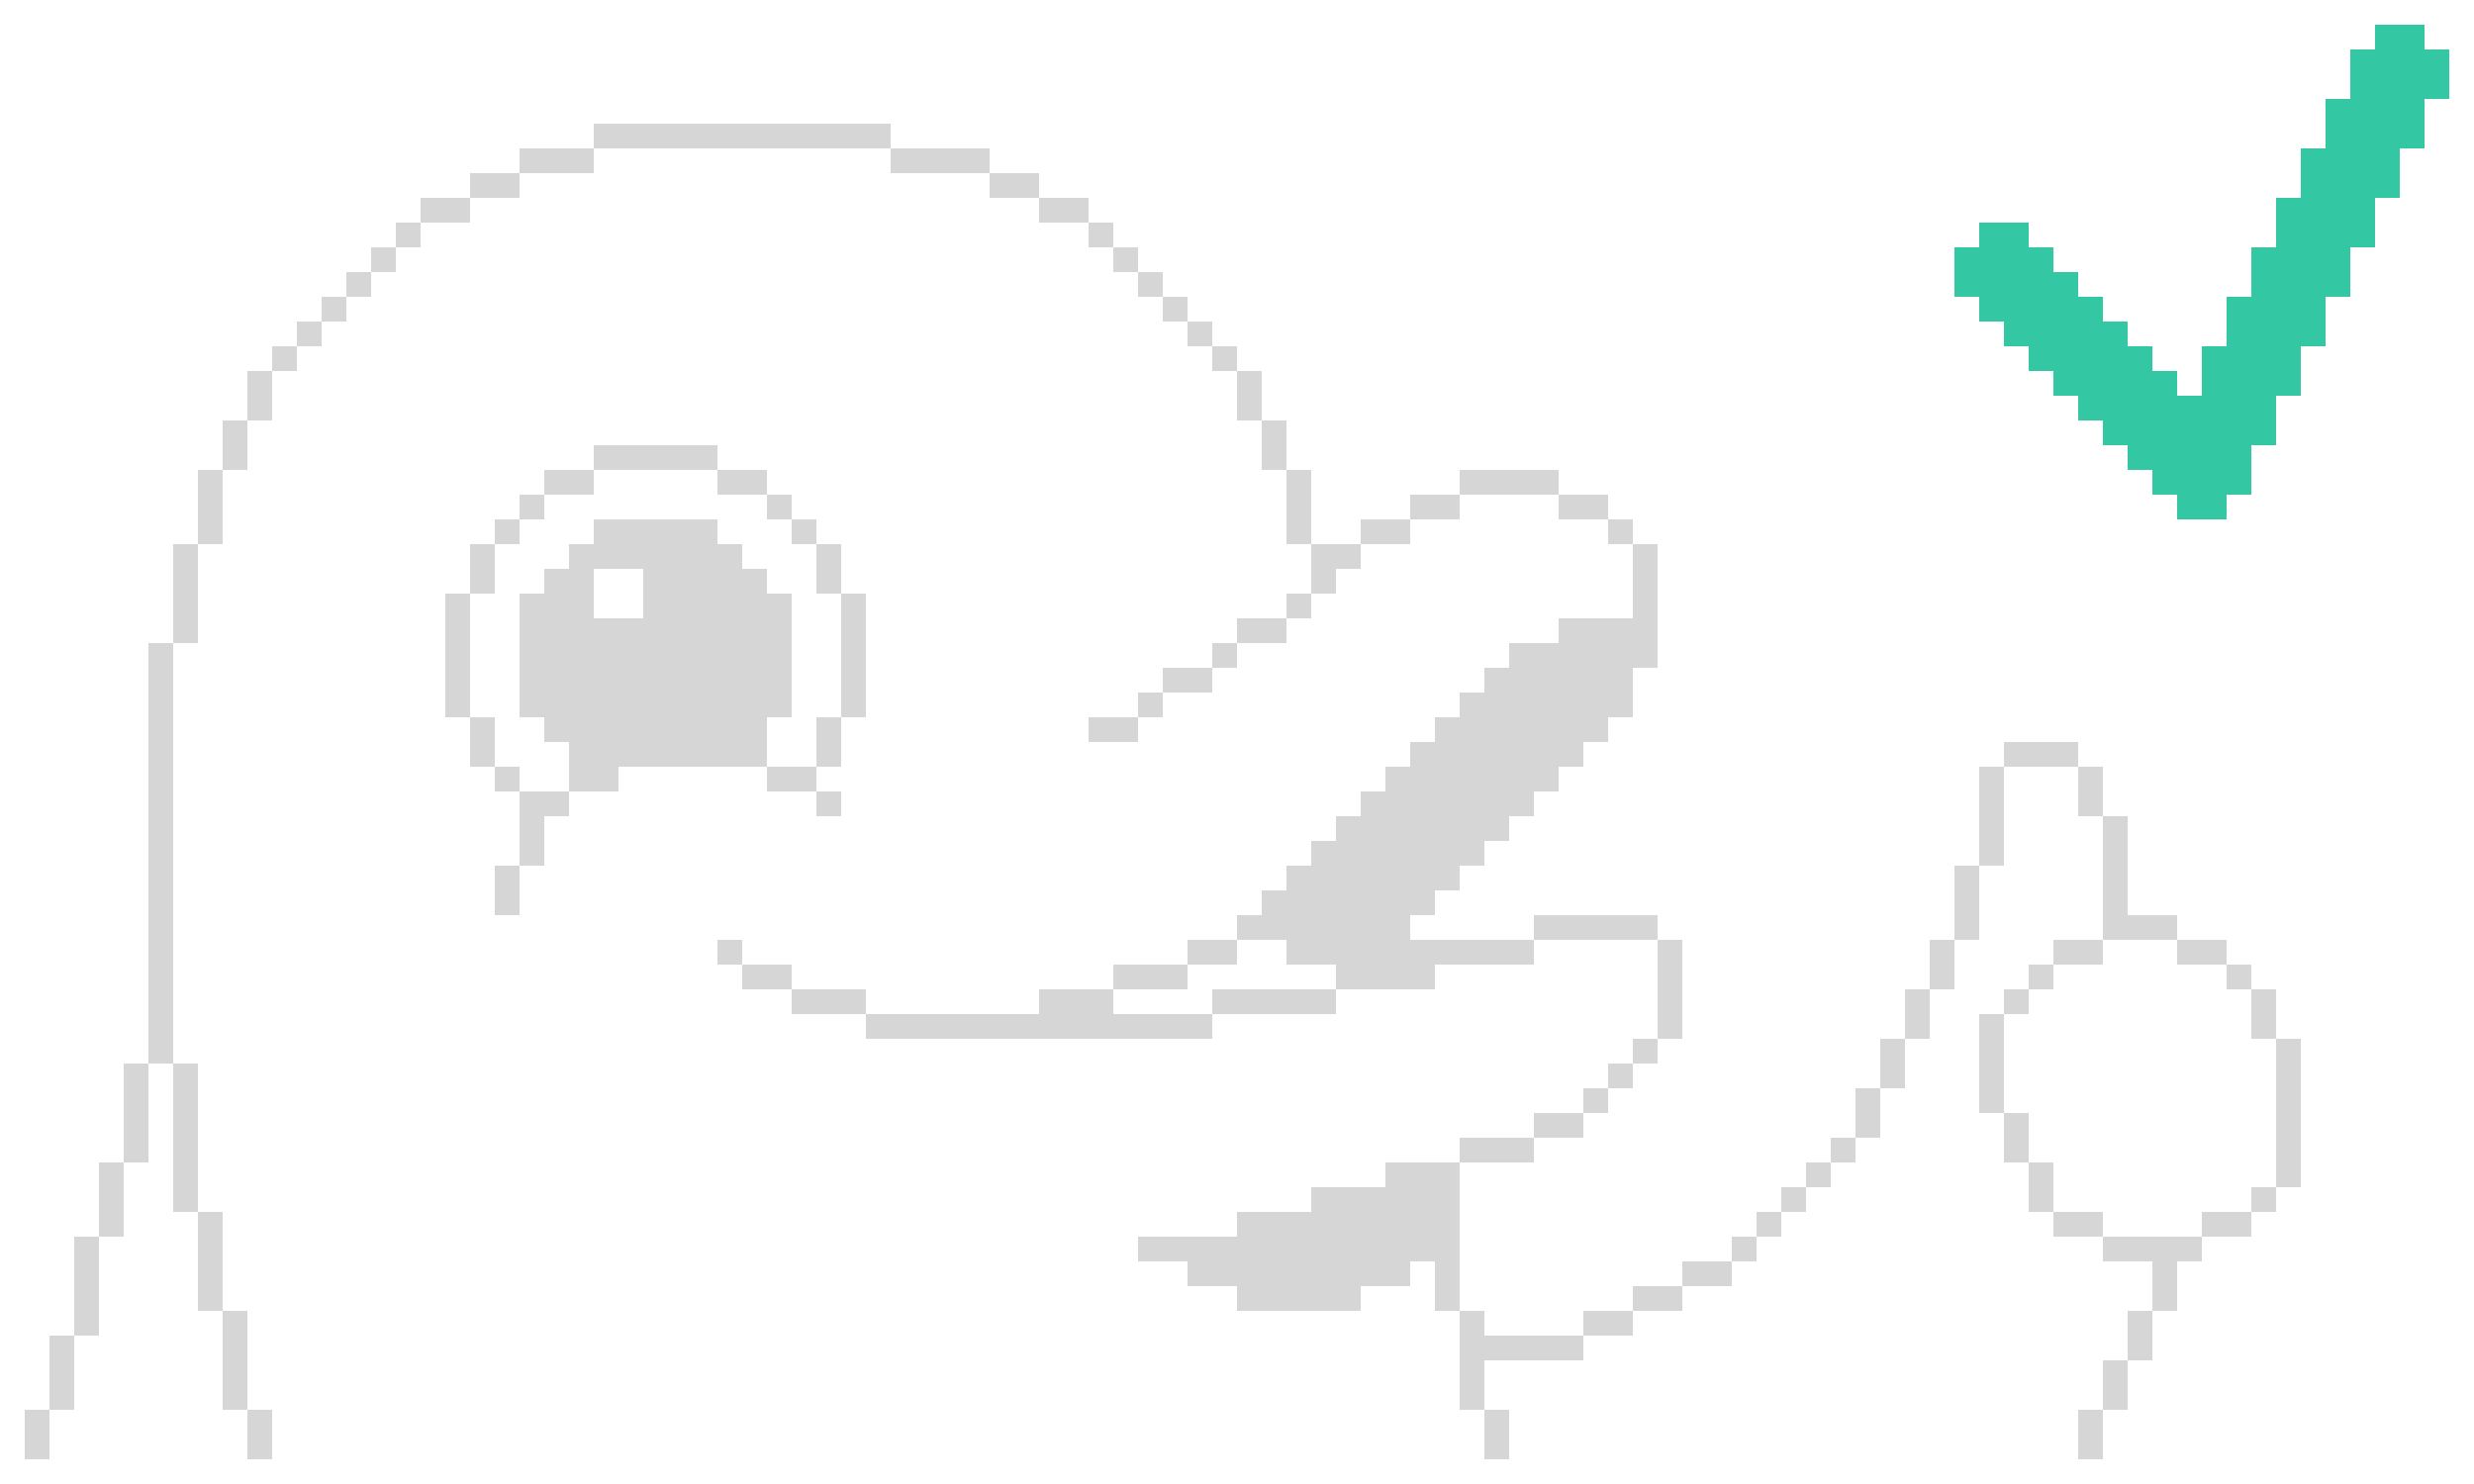 <svg xmlns="http://www.w3.org/2000/svg" width="160" height="96" fill="none" viewBox="0 0 160 96"><rect width="1.6" height="3.2" x="1.6" y="91.2" fill="#D6D6D6"/><rect width="1.6" height="4.8" x="3.2" y="86.4" fill="#D6D6D6"/><rect width="1.6" height="6.4" x="4.8" y="80" fill="#D6D6D6"/><rect width="1.6" height="4.8" x="6.4" y="75.2" fill="#D6D6D6"/><rect width="1.6" height="6.4" x="8" y="68.8" fill="#D6D6D6"/><rect width="1.6" height="9.6" x="11.2" y="68.8" fill="#D6D6D6"/><rect width="1.6" height="27.2" x="9.6" y="41.6" fill="#D6D6D6"/><rect width="1.6" height="6.4" x="11.2" y="35.2" fill="#D6D6D6"/><rect width="1.6" height="4.8" x="12.8" y="30.4" fill="#D6D6D6"/><rect width="1.6" height="3.2" x="14.4" y="27.2" fill="#D6D6D6"/><rect width="1.6" height="3.2" x="16" y="24" fill="#D6D6D6"/><rect width="1.6" height="1.6" x="17.6" y="22.4" fill="#D6D6D6"/><rect width="3.2" height="1.6" x="27.2" y="12.8" fill="#D6D6D6"/><rect width="4.8" height="1.6" x="33.6" y="9.6" fill="#D6D6D6"/><rect width="19.2" height="1.6" x="38.4" y="8" fill="#D6D6D6"/><rect width="6.4" height="1.6" x="57.6" y="9.6" fill="#D6D6D6"/><rect width="3.2" height="1.6" x="64" y="11.2" fill="#D6D6D6"/><rect width="3.2" height="1.6" x="67.2" y="12.8" fill="#D6D6D6"/><rect width="1.6" height="1.6" x="70.4" y="14.4" fill="#D6D6D6"/><rect width="1.6" height="3.2" x="80" y="24" fill="#D6D6D6"/><rect width="1.6" height="4.8" x="83.2" y="30.4" fill="#D6D6D6"/><rect width="1.6" height="3.2" x="84.8" y="35.2" fill="#D6D6D6"/><rect width="1.6" height="1.6" x="83.2" y="38.4" fill="#D6D6D6"/><rect width="3.2" height="1.6" x="75.2" y="43.2" fill="#D6D6D6"/><rect width="3.2" height="1.6" x="70.4" y="46.4" fill="#D6D6D6"/><rect width="1.6" height="1.6" x="78.4" y="41.6" fill="#D6D6D6"/><rect width="1.6" height="1.6" x="73.6" y="44.8" fill="#D6D6D6"/><rect width="3.2" height="1.6" x="80" y="40" fill="#D6D6D6"/><rect width="1.6" height="1.6" x="86.4" y="35.2" fill="#D6D6D6"/><rect width="3.2" height="1.6" x="88" y="33.6" fill="#D6D6D6"/><rect width="6.4" height="1.6" x="94.4" y="30.4" fill="#D6D6D6"/><rect width="3.2" height="1.6" x="100.8" y="32" fill="#D6D6D6"/><rect width="1.6" height="1.6" x="104" y="33.6" fill="#D6D6D6"/><rect width="1.6" height="8" x="105.6" y="35.2" fill="#D6D6D6"/><rect width="1.6" height="6.4" x="104" y="40" fill="#D6D6D6"/><rect width="1.6" height="8" x="102.4" y="40" fill="#D6D6D6"/><rect width="1.6" height="9.6" x="100.8" y="40" fill="#D6D6D6"/><rect width="1.6" height="9.6" x="99.2" y="41.6" fill="#D6D6D6"/><rect width="1.6" height="3.2" x="126.4" y="16" fill="#34C7A4"/><rect width="1.6" height="6.4" x="128" y="14.4" fill="#34C7A4"/><rect width="1.6" height="8" x="129.6" y="14.4" fill="#34C7A4"/><rect width="1.6" height="8" x="136" y="20.8" fill="#34C7A4"/><rect width="1.6" height="12.8" x="145.6" y="16" fill="#34C7A4"/><rect width="1.6" height="12.8" x="147.2" y="12.8" fill="#34C7A4"/><rect width="1.6" height="12.8" x="148.8" y="9.6" fill="#34C7A4"/><rect width="1.6" height="12.8" x="152" y="3.2" fill="#34C7A4"/><rect width="1.6" height="11.2" x="153.6" y="1.6" fill="#34C7A4"/><rect width="1.6" height="8" x="155.2" y="1.6" fill="#34C7A4"/><rect width="1.6" height="3.2" x="156.8" y="3.2" fill="#34C7A4"/><rect width="1.6" height="12.8" x="150.4" y="6.4" fill="#34C7A4"/><rect width="1.6" height="12.8" x="144" y="19.2" fill="#34C7A4"/><rect width="1.6" height="11.2" x="142.4" y="22.4" fill="#34C7A4"/><rect width="1.6" height="8" x="140.8" y="25.6" fill="#34C7A4"/><rect width="1.6" height="8" x="139.2" y="24" fill="#34C7A4"/><rect width="1.6" height="8" x="137.6" y="22.4" fill="#34C7A4"/><rect width="1.6" height="8" x="134.4" y="19.2" fill="#34C7A4"/><rect width="1.6" height="8" x="132.8" y="17.6" fill="#34C7A4"/><rect width="1.6" height="8" x="131.2" y="16" fill="#34C7A4"/><rect width="1.6" height="11.2" x="97.6" y="41.6" fill="#D6D6D6"/><rect width="1.6" height="11.2" x="96" y="43.2" fill="#D6D6D6"/><rect width="1.6" height="11.2" x="91.2" y="48" fill="#D6D6D6"/><rect width="1.6" height="14.4" x="89.6" y="49.6" fill="#D6D6D6"/><rect width="1.6" height="3.2" x="91.2" y="60.8" fill="#D6D6D6"/><rect width="6.4" height="1.6" x="92.8" y="60.8" fill="#D6D6D6"/><rect width="8" height="1.6" x="99.2" y="59.2" fill="#D6D6D6"/><rect width="1.6" height="6.4" x="107.2" y="60.8" fill="#D6D6D6"/><rect width="1.6" height="1.6" x="105.6" y="67.2" fill="#D6D6D6"/><rect width="1.6" height="1.6" x="102.4" y="70.4" fill="#D6D6D6"/><rect width="3.2" height="1.6" x="99.2" y="72" fill="#D6D6D6"/><rect width="4.8" height="1.6" x="94.4" y="73.6" fill="#D6D6D6"/><rect width="4.8" height="1.6" x="89.6" y="75.2" fill="#D6D6D6"/><rect width="9.6" height="1.6" x="84.8" y="76.8" fill="#D6D6D6"/><rect width="14.4" height="1.6" x="80" y="78.4" fill="#D6D6D6"/><rect width="20.8" height="1.6" x="73.6" y="80" fill="#D6D6D6"/><rect width="14.4" height="1.6" x="76.8" y="81.6" fill="#D6D6D6"/><rect width="8" height="1.6" x="80" y="83.2" fill="#D6D6D6"/><rect width="1.6" height="3.2" x="92.8" y="81.6" fill="#D6D6D6"/><rect width="1.6" height="6.4" x="94.4" y="84.8" fill="#D6D6D6"/><rect width="1.6" height="3.2" x="96" y="91.2" fill="#D6D6D6"/><rect width="6.4" height="1.6" x="96" y="86.4" fill="#D6D6D6"/><rect width="3.2" height="1.6" x="102.4" y="84.8" fill="#D6D6D6"/><rect width="1.6" height="1.6" x="112" y="80" fill="#D6D6D6"/><rect width="1.6" height="3.2" x="120" y="70.4" fill="#D6D6D6"/><rect width="1.6" height="6.4" x="128" y="49.6" fill="#D6D6D6"/><rect width="1.6" height="3.2" x="134.4" y="49.6" fill="#D6D6D6"/><rect width="3.2" height="1.6" x="137.6" y="59.2" fill="#D6D6D6"/><rect width="1.6" height="1.6" x="144" y="62.4" fill="#D6D6D6"/><rect width="1.6" height="6.4" x="128" y="65.6" fill="#D6D6D6"/><rect width="1.6" height="9.6" x="147.2" y="67.2" fill="#D6D6D6"/><rect width="1.6" height="3.2" x="145.6" y="64" fill="#D6D6D6"/><rect width="3.2" height="1.6" x="132.8" y="78.4" fill="#D6D6D6"/><rect width="1.6" height="1.6" x="145.6" y="76.8" fill="#D6D6D6"/><rect width="3.2" height="1.6" x="142.4" y="78.4" fill="#D6D6D6"/><rect width="6.4" height="1.6" x="136" y="80" fill="#D6D6D6"/><rect width="1.6" height="3.2" x="139.2" y="81.6" fill="#D6D6D6"/><rect width="1.6" height="3.2" x="134.4" y="91.2" fill="#D6D6D6"/><rect width="1.6" height="3.2" x="136" y="88" fill="#D6D6D6"/><rect width="1.6" height="3.2" x="137.6" y="84.8" fill="#D6D6D6"/><rect width="1.6" height="3.2" x="131.2" y="75.2" fill="#D6D6D6"/><rect width="1.6" height="3.2" x="129.6" y="72" fill="#D6D6D6"/><rect width="1.6" height="1.6" x="129.6" y="64" fill="#D6D6D6"/><rect width="1.6" height="1.6" x="131.2" y="62.4" fill="#D6D6D6"/><rect width="3.2" height="1.6" x="140.8" y="60.8" fill="#D6D6D6"/><rect width="1.6" height="3.2" x="134.4" y="49.6" fill="#D6D6D6"/><rect width="3.2" height="1.6" x="132.8" y="60.8" fill="#D6D6D6"/><rect width="1.6" height="8" x="136" y="52.8" fill="#D6D6D6"/><rect width="4.8" height="1.6" x="129.6" y="48" fill="#D6D6D6"/><rect width="1.6" height="4.8" x="126.4" y="56" fill="#D6D6D6"/><rect width="1.6" height="3.2" x="124.8" y="60.8" fill="#D6D6D6"/><rect width="1.6" height="3.2" x="123.2" y="64" fill="#D6D6D6"/><rect width="1.6" height="3.2" x="121.6" y="67.2" fill="#D6D6D6"/><rect width="1.6" height="1.6" x="118.4" y="73.6" fill="#D6D6D6"/><rect width="1.6" height="1.6" x="116.8" y="75.2" fill="#D6D6D6"/><rect width="1.6" height="1.6" x="115.2" y="76.8" fill="#D6D6D6"/><rect width="1.6" height="1.6" x="113.6" y="78.4" fill="#D6D6D6"/><rect width="3.2" height="1.6" x="108.8" y="81.6" fill="#D6D6D6"/><rect width="3.2" height="1.6" x="105.6" y="83.2" fill="#D6D6D6"/><rect width="1.6" height="1.6" x="104" y="68.8" fill="#D6D6D6"/><rect width="1.6" height="12.8" x="88" y="51.2" fill="#D6D6D6"/><rect width="1.6" height="11.2" x="86.4" y="52.8" fill="#D6D6D6"/><rect width="1.6" height="8" x="84.8" y="54.4" fill="#D6D6D6"/><rect width="1.6" height="6.4" x="83.2" y="56" fill="#D6D6D6"/><rect width="1.6" height="3.2" x="81.6" y="57.6" fill="#D6D6D6"/><rect width="1.6" height="1.6" x="80" y="59.2" fill="#D6D6D6"/><rect width="3.2" height="1.6" x="76.8" y="60.8" fill="#D6D6D6"/><rect width="4.8" height="1.6" x="72" y="62.4" fill="#D6D6D6"/><rect width="4.8" height="1.6" x="67.2" y="64" fill="#D6D6D6"/><rect width="22.4" height="1.6" x="56" y="65.6" fill="#D6D6D6"/><rect width="4.8" height="1.6" x="51.2" y="64" fill="#D6D6D6"/><rect width="3.2" height="1.6" x="48" y="62.4" fill="#D6D6D6"/><rect width="1.6" height="1.6" x="46.4" y="60.8" fill="#D6D6D6"/><rect width="1.6" height="1.6" x="52.8" y="51.2" fill="#D6D6D6"/><rect width="3.2" height="1.6" x="49.6" y="49.6" fill="#D6D6D6"/><rect width="1.6" height="3.2" x="52.8" y="46.4" fill="#D6D6D6"/><rect width="1.6" height="3.2" x="52.8" y="35.2" fill="#D6D6D6"/><rect width="1.6" height="1.6" x="51.2" y="33.6" fill="#D6D6D6"/><rect width="1.6" height="1.6" x="49.6" y="32" fill="#D6D6D6"/><rect width="1.6" height="1.6" x="33.6" y="32" fill="#D6D6D6"/><rect width="1.6" height="1.6" x="32" y="33.6" fill="#D6D6D6"/><rect width="1.6" height="3.2" x="30.4" y="35.2" fill="#D6D6D6"/><rect width="1.6" height="8" x="28.8" y="38.4" fill="#D6D6D6"/><rect width="1.6" height="3.2" x="30.4" y="46.4" fill="#D6D6D6"/><rect width="1.6" height="1.6" x="32" y="49.6" fill="#D6D6D6"/><rect width="3.2" height="1.6" x="36.8" y="49.6" fill="#D6D6D6"/><rect width="1.6" height="3.2" x="33.6" y="52.8" fill="#D6D6D6"/><rect width="1.6" height="3.2" x="32" y="56" fill="#D6D6D6"/><rect width="3.2" height="1.6" x="33.6" y="51.2" fill="#D6D6D6"/><rect width="12.8" height="1.6" x="36.8" y="48" fill="#D6D6D6"/><rect width="14.4" height="1.6" x="35.2" y="46.4" fill="#D6D6D6"/><rect width="17.6" height="1.6" x="33.6" y="44.8" fill="#D6D6D6"/><rect width="17.6" height="1.6" x="33.6" y="40" fill="#D6D6D6"/><rect width="9.6" height="1.6" x="41.6" y="38.4" fill="#D6D6D6"/><rect width="8" height="1.6" x="41.6" y="36.8" fill="#D6D6D6"/><rect width="11.2" height="1.6" x="36.8" y="35.2" fill="#D6D6D6"/><rect width="8" height="1.6" x="38.4" y="33.6" fill="#D6D6D6"/><rect width="3.2" height="1.6" x="35.2" y="36.8" fill="#D6D6D6"/><rect width="4.8" height="1.6" x="33.6" y="38.4" fill="#D6D6D6"/><rect width="17.6" height="1.6" x="33.6" y="41.6" fill="#D6D6D6"/><rect width="17.6" height="1.6" x="33.6" y="43.2" fill="#D6D6D6"/><rect width="3.2" height="1.6" x="46.4" y="30.4" fill="#D6D6D6"/><rect width="3.2" height="1.6" x="35.2" y="30.4" fill="#D6D6D6"/><rect width="8" height="1.6" x="38.4" y="28.8" fill="#D6D6D6"/><rect width="1.6" height="8" x="54.4" y="38.4" fill="#D6D6D6"/><rect width="8" height="1.6" x="78.4" y="64" fill="#D6D6D6"/><rect width="1.6" height="11.2" x="92.8" y="46.4" fill="#D6D6D6"/><rect width="1.6" height="11.2" x="94.4" y="44.8" fill="#D6D6D6"/><rect width="3.2" height="1.6" x="91.2" y="32" fill="#D6D6D6"/><rect width="1.6" height="3.2" x="81.6" y="27.2" fill="#D6D6D6"/><rect width="1.6" height="1.6" x="78.4" y="22.4" fill="#D6D6D6"/><rect width="1.6" height="1.6" x="76.8" y="20.8" fill="#D6D6D6"/><rect width="1.6" height="1.6" x="75.2" y="19.2" fill="#D6D6D6"/><rect width="1.6" height="1.6" x="73.6" y="17.6" fill="#D6D6D6"/><rect width="1.6" height="1.6" x="72" y="16" fill="#D6D6D6"/><rect width="3.2" height="1.6" x="30.4" y="11.2" fill="#D6D6D6"/><rect width="1.6" height="1.6" x="25.6" y="14.4" fill="#D6D6D6"/><rect width="1.6" height="1.6" x="24" y="16" fill="#D6D6D6"/><rect width="1.6" height="1.6" x="22.4" y="17.6" fill="#D6D6D6"/><rect width="1.6" height="1.6" x="20.8" y="19.2" fill="#D6D6D6"/><rect width="1.6" height="1.6" x="19.2" y="20.8" fill="#D6D6D6"/><rect width="1.6" height="6.4" x="12.8" y="78.4" fill="#D6D6D6"/><rect width="1.6" height="6.4" x="14.4" y="84.8" fill="#D6D6D6"/><rect width="1.6" height="3.2" x="16" y="91.2" fill="#D6D6D6"/></svg>